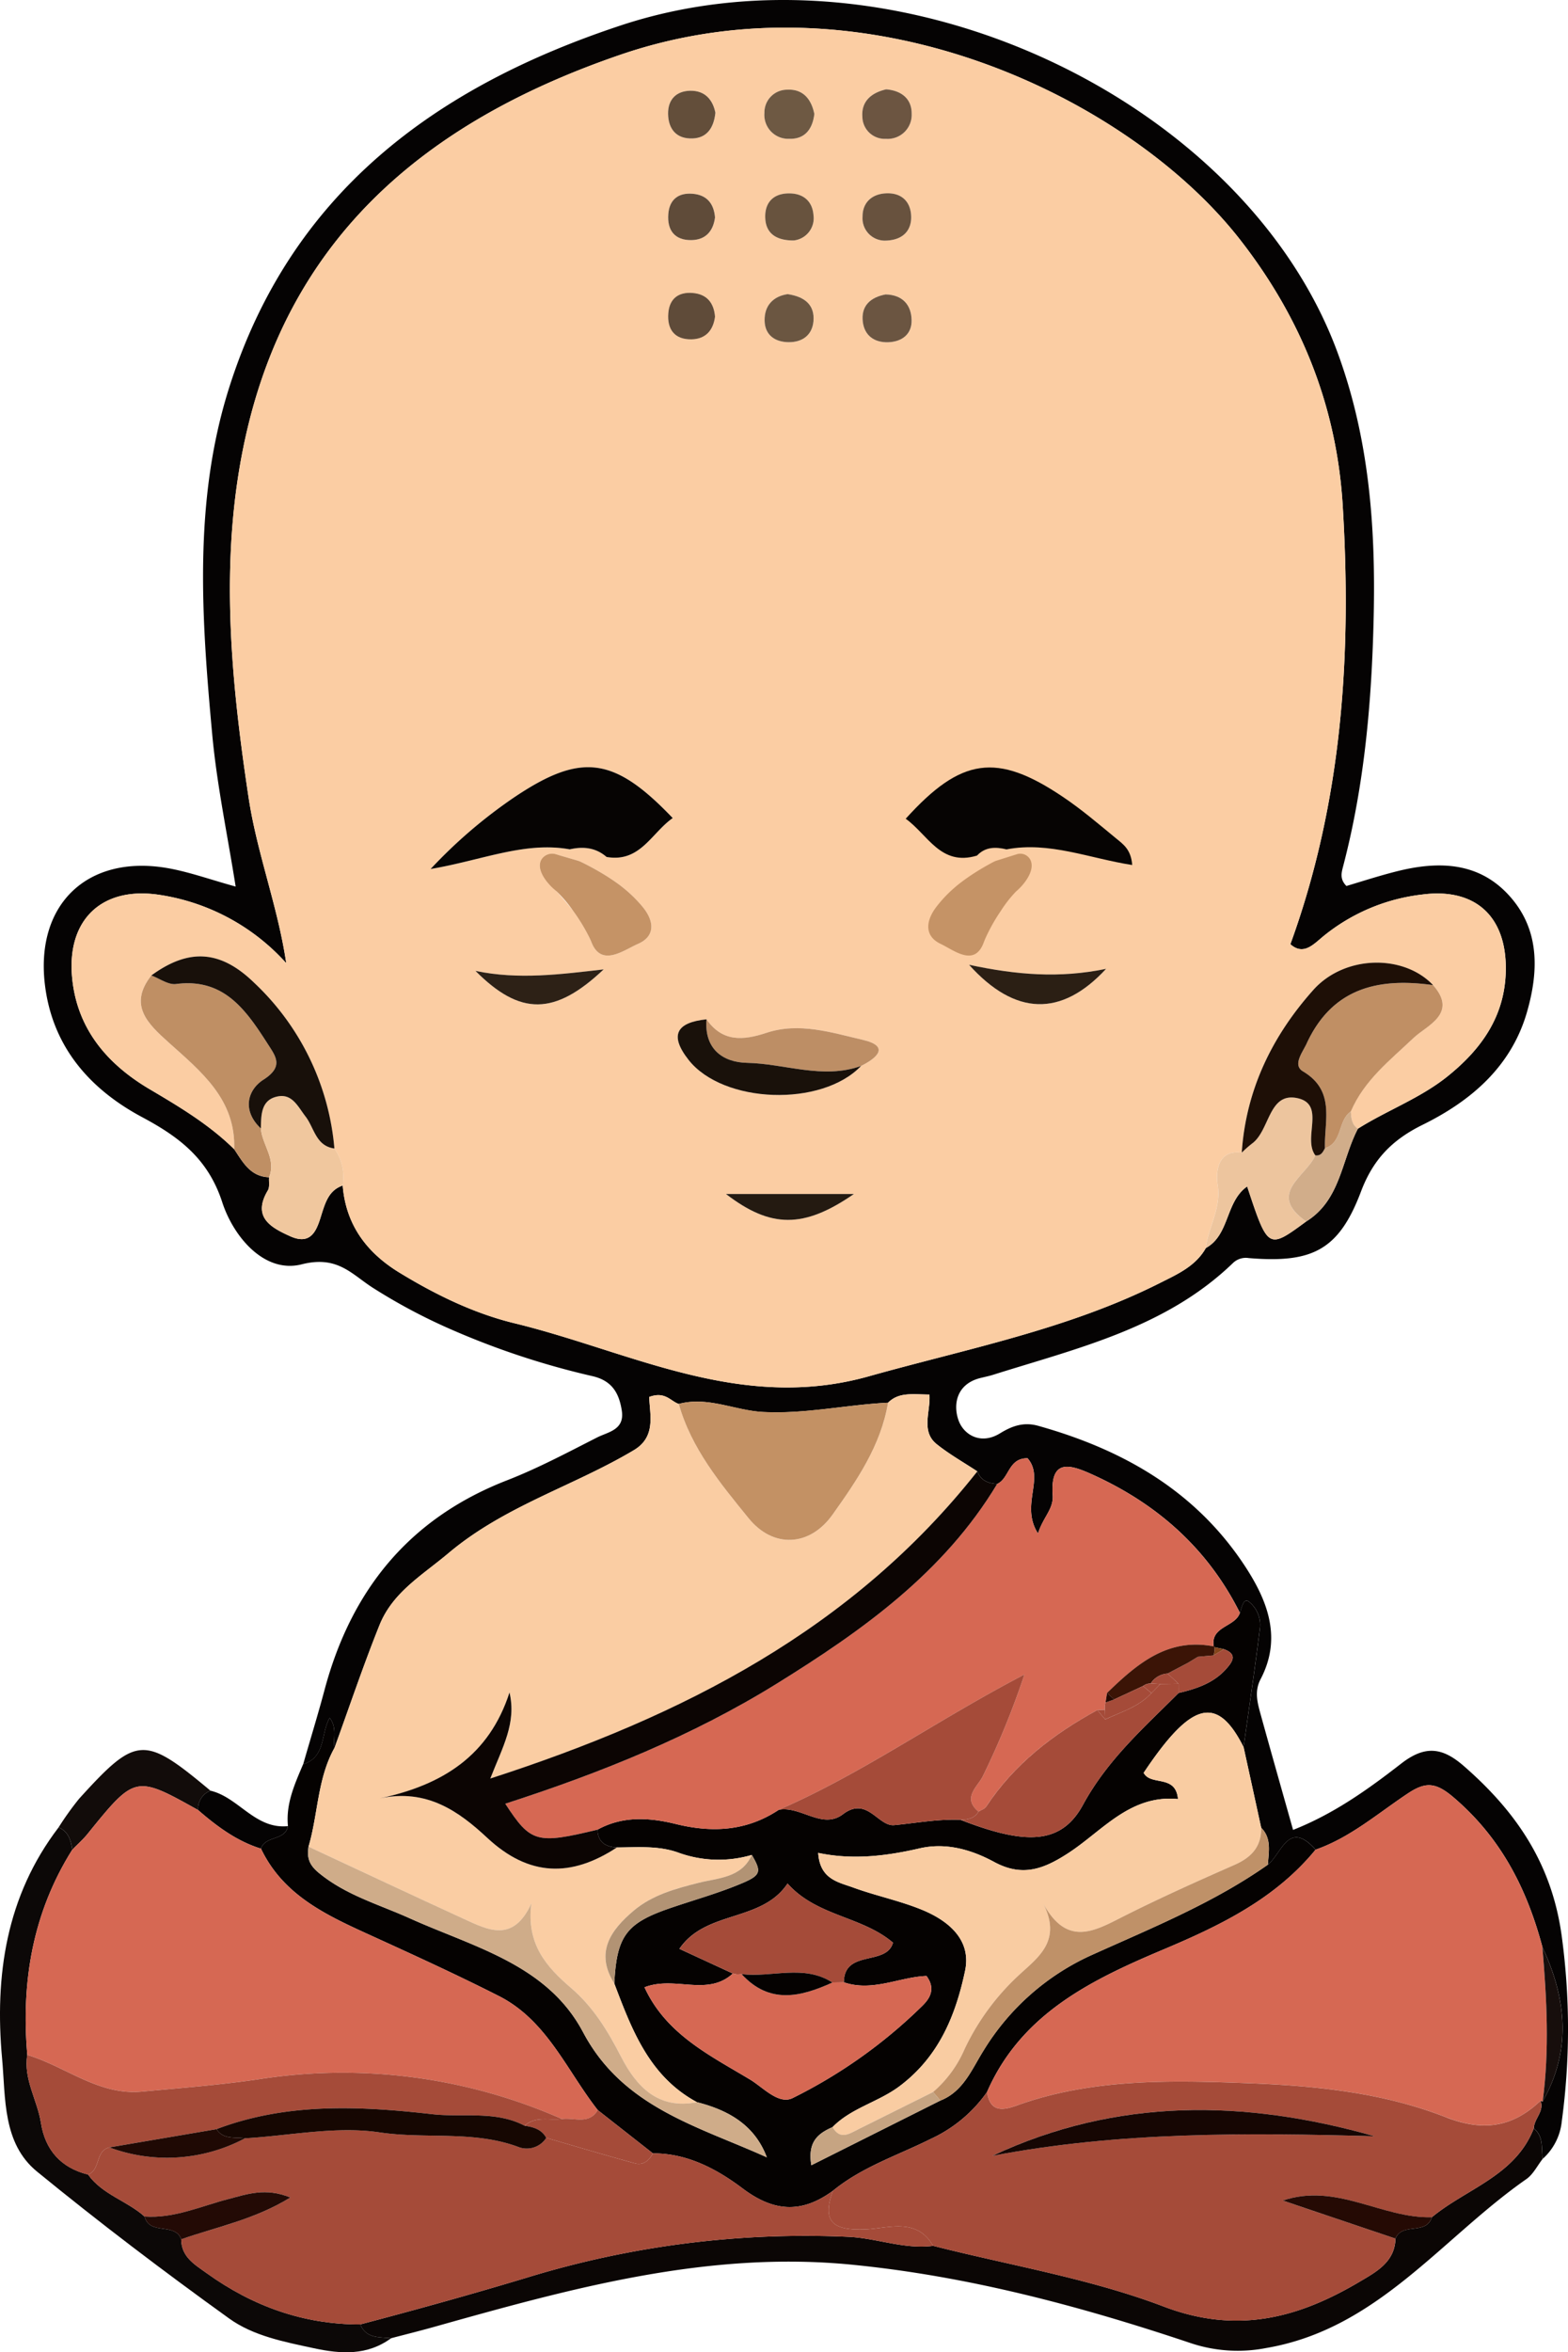 <svg xmlns="http://www.w3.org/2000/svg" width="336.427" height="504.568" viewBox="0 0 336.427 504.568"><defs><style>.a{fill:#050303;}.b{fill:#050201;}.c{fill:#0b0605;}.d{fill:#0c0807;}.e{fill:#120c0a;}.f{fill:#fbcda3;}.g{fill:#facda3;}.h{fill:#d66853;}.i{fill:#a54b39;}.j{fill:#f9cca2;}.k{fill:#0c0503;}.l{fill:#c39164;}.m{fill:#bf8f64;}.n{fill:#bf9168;}.o{fill:#edc59e;}.p{fill:#f0c79e;}.q{fill:#d1ad8a;}.r{fill:#170e0c;}.s{fill:#cfac89;}.t{fill:#b29374;}.u{fill:#c6a482;}.v{fill:#84451b;}.w{fill:#250a04;}.x{fill:#230a05;}.y{fill:#060403;}.z{fill:#c08f64;}.aa{fill:#18100a;}.ab{fill:#1e0f06;}.ac{fill:#c59366;}.ad{fill:#bd8e65;}.ae{fill:#19110a;}.af{fill:#2d2116;}.ag{fill:#2b1f14;}.ah{fill:#241a11;}.ai{fill:#6c5541;}.aj{fill:#6e5943;}.ak{fill:#6b5641;}.al{fill:#6b5541;}.am{fill:#68523e;}.an{fill:#68533e;}.ao{fill:#634e3a;}.ap{fill:#5f4b39;}.aq{fill:#3b1406;}.ar{fill:#240800;}.as{fill:#160603;}.at{fill:#160702;}.au{fill:#1f0904;}.av{fill:#391b0c;}</style></defs><g transform="translate(-725.273 -293.524)"><path class="a" d="M1058.062,709.108c-2.062-15.71-9.751-26.924-21.058-36.781-4.563-3.964-8.261-4.523-13.448-.492-7.024,5.454-14.366,10.735-23.172,14.207-2.448-8.686-4.736-16.734-6.97-24.809-.678-2.488-1.37-4.909,0-7.529,4.5-8.58,1.7-16.388-3.046-23.771-10.589-16.428-26.3-25.421-44.669-30.569-3.193-.891-5.707.08-8.234,1.636-4.031,2.461-7.675.372-8.833-2.74-1.264-3.445-.452-7.835,4.563-9.125.944-.239,1.9-.426,2.833-.718,18.171-5.733,37.007-10.057,51.4-23.917a3.984,3.984,0,0,1,3.445-1.117c13.688,1.144,19.341-1.743,24.077-14.26,2.607-6.93,6.718-11.121,13.222-14.327,10.416-5.135,19.076-12.517,22.428-24.29,2.488-8.726,2.714-17.586-3.791-24.809-6.624-7.369-15.351-7.516-24.3-5.241-3.671.931-7.276,2.1-10.682,3.113-1.41-1.423-1.078-2.754-.772-3.964,4.669-17.679,6.225-35.756,6.625-53.927.426-19.2-.984-38.111-7.729-56.468-19.94-54.287-94.539-89.817-153.761-70.249-40.027,13.236-70.968,36.116-84.137,77.9-7.662,24.317-5.853,49.418-3.565,74.32,1,10.762,3.259,21.39,5.015,32.511-5.627-1.543-10.216-3.232-14.965-4.017-16.841-2.753-27.895,7.782-25.993,24.769,1.516,13.422,9.524,22.627,20.885,28.706,7.995,4.27,14.18,8.952,17.2,18.264,2.434,7.463,9.072,15.324,17.027,13.315,7.9-2.009,10.828,2.288,15.644,5.254a122.217,122.217,0,0,0,15.391,8.247,170.684,170.684,0,0,0,31.274,10.456c4.23.944,5.786,3.578,6.385,7.383.665,4.2-2.94,4.589-5.308,5.8-6.359,3.232-12.677,6.6-19.3,9.179-21.031,8.168-33.482,23.6-39.188,45.042-1.423,5.321-3.046,10.575-4.563,15.87,4.882-1.516,3.765-6.571,5.68-9.95,1.623,2.075.7,4.363,1.038,6.452,3.193-8.793,6.172-17.665,9.657-26.338,2.847-7.077,9.1-10.642,14.792-15.431,12.078-10.176,26.791-14.353,39.787-22.108,4.882-2.913,3.365-7.755,3.3-11.413,3.419-1.277,4.576.931,6.332,1.5,6.239-1.676,12.025,1.41,18.091,1.729,9.072.466,17.865-1.556,26.817-2,2.315-2.315,5.214-1.783,8.873-1.743.293,3.538-1.889,7.835,1.517,10.6,2.727,2.195,5.826,3.937,8.766,5.88.745,1.969,2.341,2.581,4.257,2.687,2.621-1.171,2.355-5.547,6.518-5.507,3.765,4.35-1.636,10.07,2.235,16.136,1.144-3.578,3.365-5.228,3.153-8.207-.545-7.942,3.751-6.6,8.5-4.443,13.927,6.292,24.769,15.883,31.673,29.677.386-1.064.758-3.206,1.849-2.461a6.336,6.336,0,0,1,2.421,5.933c-1.038,8.447-2.3,16.881-3.485,25.327q1.9,8.64,3.778,17.293c2.288,2.315,1.6,5.175,1.437,7.928,2.993-2.394,4.43-9.764,10.243-3.219,7.463-2.607,13.382-7.808,19.82-12.078,3.844-2.554,6.013-2.368,9.857.931,10.123,8.66,15.67,19.568,18.982,32.032,5.161,11.041,6.318,22.082.053,33.136l-.452-.16c.838,2.3-1.41,3.844-1.45,5.933,2.168,1.716,1.583,4.257,1.916,6.518a12.43,12.43,0,0,0,4.084-8.021A147.4,147.4,0,0,0,1058.062,709.108ZM909.383,588.736c-27.642,7.768-51.094-5.294-76.009-11.36-8.766-2.128-16.987-6.146-24.742-10.881-7.01-4.283-11.48-10.243-12.158-18.676-2.7.931-3.552,3.126-4.363,5.64-1.024,3.206-1.942,7.489-6.931,5.228-4.044-1.822-8.221-4.057-4.762-9.83.426-.718.186-1.862.253-2.807-4-.133-5.614-3.219-7.476-6.013-5.308-5.241-11.626-9.032-18.025-12.81-9.019-5.308-15.577-12.77-16.721-23.7-1.33-12.624,6.279-19.993,18.8-18.038a45.775,45.775,0,0,1,27.11,14.633c-1.809-12.225-6.292-23.6-8.088-35.6-3.991-26.445-6.438-53.116-.173-79.295,10.19-42.594,40.106-66.312,80-79.973,53.169-18.2,109.371,9.6,132.8,39.534,13.182,16.841,20.831,35.8,22.135,57.12,1.942,31.952-.067,63.465-11.227,94.153,2.78,2.461,4.882.106,7.05-1.689a40.967,40.967,0,0,1,21.217-8.966c11.4-1.5,18.064,4.669,17.958,16.069-.093,9.924-5.188,17.08-12.611,23.013-5.84,4.656-12.89,7.21-19.129,11.147-3.525,6.731-3.711,15.324-11.094,19.9-8.181,6.013-8.181,6.013-12.664-7.516-4.7,3.3-3.711,10.362-8.859,13.209-2.195,3.911-6.159,5.64-9.83,7.489C952.07,578.679,930.507,582.8,909.383,588.736Z" transform="translate(2.33 0)"/><path class="b" d="M983.4,608.266c3-2.4,4.431-9.765,10.237-3.216-8.625,10.541-20.4,16.249-32.588,21.385-15.553,6.554-30.583,13.82-37.907,30.6A30.117,30.117,0,0,1,911.048,667.1c-7.068,3.529-14.731,6-20.966,11.114-6.6,4.815-12.523,4.657-19.387-.508-5.434-4.09-11.83-7.564-19.228-7.509L839.624,660.9c-6.678-8.506-10.9-19.232-21.222-24.463-8.875-4.5-17.933-8.648-26.989-12.778-9.551-4.355-19.146-8.568-24.044-18.827.886-2.861,5.2-1.627,5.786-4.842-.484-4.81,1.459-9.026,3.256-13.277,4.887-1.511,3.763-6.573,5.691-9.946,1.622,2.075.7,4.357,1.034,6.449-3.674,6.581-3.5,14.174-5.564,21.177-.339,2.312.025,3.834,2.229,5.646,5.833,4.793,12.846,6.73,19.478,9.723,13.668,6.167,29.5,9.876,37.2,24.436,8.547,16.158,24.688,20.172,39.423,26.836-2.6-6.91-8.2-10.1-14.988-11.827-10.2-5.493-13.957-15.478-17.735-25.449.5-10.176,2.542-12.943,11.953-16.17,5.206-1.785,10.545-3.255,15.593-5.406,4-1.7,3.987-2.53,1.954-6.007a25.237,25.237,0,0,1-15.871-.535c-4.253-1.5-8.694-1.086-13.089-1.071-2.418-.146-4.072-1.124-4.144-3.819,5.418-2.981,11.143-2.6,16.814-1.209,7.823,1.927,15.211,1.519,22.083-3.05,4.71-.881,9.333,4.309,13.753.958,5.226-3.963,7.518,2.671,11.016,2.333,4.73-.455,9.419-1.337,14.215-1.137,13.829,5.357,21.568,5.443,26.273-3.21,5.294-9.733,13.072-16.544,20.521-24,3.792-.893,7.461-2.1,10.152-5.1,1.286-1.435,2.677-3.178-.439-4.3l-2.158-.458c-.847-4.511,4.592-4.225,5.592-7.326.392-1.07.757-3.2,1.857-2.46a6.33,6.33,0,0,1,2.416,5.926c-1.042,8.458-2.3,16.886-3.481,25.326-5.669-11.252-11.191-9.829-21.439,5.522,1.531,2.885,6.889.246,7.367,5.628-10.268-.992-16.172,6.794-23.509,11.574-5.281,3.44-9.86,5.207-15.945,1.91-4.819-2.61-10.3-4.216-15.944-2.917-7.155,1.645-14.334,2.546-21.8.976.362,5.685,4.341,6.272,7.513,7.432,4.855,1.774,9.991,2.817,14.76,4.777,5.689,2.336,10.651,6.445,9.242,13.095-2.009,9.477-5.554,18.332-14,24.7-4.6,3.467-10.386,4.681-14.437,8.819-3.028,1.334-5.4,3.066-4.547,8.178l27.678-13.873c4.976-1.951,6.8-6.825,9.3-10.776a52.422,52.422,0,0,1,23.436-20.56C958.67,621.755,971.794,616.434,983.4,608.266Zm-90.971,25.225c.043-7.125,9.125-3.417,10.538-8.494-6.7-5.719-16.307-5.606-22.622-12.688-5.566,8.362-17.519,5.651-23.2,14.009l11.463,5.294c-5.5,5.032-12.419.419-18.954,2.953,4.637,10.1,14.1,14.64,22.692,19.818,2.744,1.652,6.1,5.443,9.108,3.935a108.141,108.141,0,0,0,27.812-19.775c1.358-1.345,3.063-3.481.888-6.406C904.422,632.337,898.55,635.606,892.429,633.491Z" transform="translate(13.901 85.235)"/><path class="c" d="M1035.159,636.739c2.167,1.723,1.591,4.255,1.922,6.521-1.155,1.468-2.039,3.326-3.505,4.347-18.21,12.69-31.939,32.2-55.883,36.243a31.813,31.813,0,0,1-16.108-1.054c-23.693-7.949-47.787-14.377-72.741-16.833-30.95-3.046-60.3,5.108-89.608,13.339-3.066.861-6.158,1.627-9.237,2.436-2.524-.281-5.345.106-6.617-2.966,12.042-3.173,24.118-6.517,35.955-10.1a203.743,203.743,0,0,1,68.7-8.69c6.155.27,12.035,2.738,18.272,1.937,16.539,4.208,33.617,7,49.464,13.023,15.792,6.006,28.918,2.453,42.1-5.371,3.458-2.053,7.486-4.161,7.62-9.205,1.413-3.553,6.607-.664,7.8-4.581C1020.737,649.618,1031.2,646.906,1035.159,636.739Z" transform="translate(19.189 113.338)"/><path class="d" d="M802.572,694.806c1.272,3.073,4.093,2.686,6.617,2.966-5.139,3.743-10.7,3.409-16.577,2.146-6.359-1.367-12.963-2.634-18.15-6.364-14.047-10.1-27.855-20.579-41.248-31.53-7.424-6.07-6.72-15.788-7.49-24.214-1.622-17.768.843-34.857,12.129-49.623,2.1.921,2.655,2.776,2.917,4.81-8.489,13.511-10.986,28.336-9.641,44-.853,5.228,2.162,9.685,2.936,14.6.911,5.787,4.275,9.625,10.106,11.066,3.073,4.3,8.352,5.631,12.12,9,1.072,4.126,6.531,1.185,7.867,4.885.005,3.811,2.972,5.473,5.512,7.3C779.488,690.9,790.381,694.83,802.572,694.806Z" transform="translate(0 97.305)"/><path class="e" d="M737.647,597.114c-.262-2.034-.818-3.89-2.917-4.81a63.136,63.136,0,0,1,4.4-6.146c12.331-13.58,13.9-13.648,28.174-1.72a4.174,4.174,0,0,0-2.647,4.16c-13.442-7.517-13.522-7.489-23.717,5.112C739.95,594.932,738.75,595.983,737.647,597.114Z" transform="translate(3.123 93.189)"/><path class="a" d="M757.227,586.434a4.174,4.174,0,0,1,2.647-4.16c6.051,1.421,9.595,8.331,16.63,7.6-.589,3.215-4.9,1.981-5.786,4.842C765.518,593.1,761.271,589.933,757.227,586.434Z" transform="translate(10.552 95.353)"/><path class="f" d="M845.155,340.777c-3.086-.266-5,1.237-5.241,4.337-.279,3.445,1.33,5.667,4.975,5.6,2.993-.053,4.656-1.876,5.042-4.855C849.691,342.893,848.188,341.03,845.155,340.777Zm-22.068,138.5a28.614,28.614,0,0,0-3.445-5.747A37.986,37.986,0,0,1,823.086,479.281Zm-6.718-17.945-.545-.16a2.719,2.719,0,0,0-3.126,1.1c-1.277,2.155,1.184,5.241,3.259,6.864C812.631,465.42,813.575,463.105,816.369,461.336Z" transform="translate(28.754 15.594)"/><path class="f" d="M1026.584,483.932a40.967,40.967,0,0,0-21.217,8.966c-2.168,1.8-4.27,4.15-7.05,1.689,11.161-30.688,13.169-62.2,11.227-94.153-1.3-21.323-8.953-40.279-22.135-57.12-23.425-29.93-79.627-57.732-132.8-39.534-39.893,13.661-69.81,37.379-80,79.973-6.265,26.179-3.818,52.85.173,79.295,1.8,12,6.279,23.372,8.088,35.6a45.775,45.775,0,0,0-27.11-14.633c-12.517-1.955-20.126,5.414-18.8,18.038,1.144,10.934,7.7,18.4,16.721,23.7,6.4,3.778,12.717,7.569,18.025,12.81.359-10.748-7.143-16.681-14.1-22.933-4.43-3.977-8.673-7.968-3.685-14.34,7.835-5.72,14.646-5.64,22.042,1.543a55.278,55.278,0,0,1,17.24,35.57,10.8,10.8,0,0,1,1.782,7.941c.678,8.434,5.148,14.393,12.158,18.676,7.755,4.736,15.976,8.753,24.742,10.881,24.915,6.066,48.367,19.129,76.009,11.36,21.124-5.933,42.687-10.057,62.454-20.02,3.671-1.849,7.635-3.578,9.83-7.489.532-4.549,3.365-8.513,2.527-13.608-.306-1.929-.452-7.569,5.175-6.851.9-13.475,6.531-25.008,15.338-34.879,6.744-7.569,19.434-7.715,25.713-1.051,5.427,6.119-1.437,8.713-4.11,11.254-5.121,4.855-10.668,9.139-13.542,15.856.093,1.4.186,2.793,1.516,3.685,6.239-3.937,13.289-6.491,19.129-11.147,7.423-5.933,12.517-13.089,12.61-23.013C1044.648,488.6,1037.984,482.429,1026.584,483.932Zm-115-172.716c3.219.253,5.52,1.982,5.48,5.268a5.154,5.154,0,0,1-5.507,5.348,4.8,4.8,0,0,1-5.068-4.682C906.225,313.849,908.34,311.96,911.586,311.215Zm5.374,27.443c.013,2.7-1.609,4.855-5.361,5a4.793,4.793,0,0,1-5.068-5.161c-.013-2.833,1.823-4.749,4.842-4.962C914.991,333.284,916.947,335.426,916.96,338.658ZM890.329,311.3c3.339-.186,5.188,1.916,5.853,5.2-.372,3.193-1.982,5.441-5.414,5.334a5.132,5.132,0,0,1-5.294-5.56A4.874,4.874,0,0,1,890.329,311.3Zm1.41,32.338c-4.15.013-5.92-1.862-6.079-4.669-.2-3.3,1.583-5.467,5.2-5.427,3.033.027,4.909,1.743,5.135,4.629A4.8,4.8,0,0,1,891.739,343.633ZM896,360.953c-.266,2.953-2.341,4.523-5.321,4.5s-5.095-1.57-5.161-4.589c-.08-3.339,1.929-5.281,4.948-5.72C894.173,355.7,896.288,357.494,896,360.953Zm-26.538-49.431c3.405-.106,4.988,2.128,5.494,4.722-.372,3.525-2.035,5.4-4.882,5.507-3.405.133-5.228-1.929-5.268-5.321C864.775,313.37,866.571,311.615,869.458,311.521Zm5.414,27.176c-.386,2.98-2.049,4.8-5.042,4.855-3.645.067-5.254-2.155-4.975-5.6.239-3.1,2.155-4.6,5.241-4.337C873.129,333.869,874.632,335.731,874.872,338.7Zm-51.4,161.609c9.272,1.955,18.41.718,27.509-.319C840.485,509.9,833.089,509.978,823.472,500.307Zm34.865-5.786c-3.086,1.357-7.808,5.028-9.95-.279-.106-.279-.24-.559-.359-.838a37.987,37.987,0,0,0-3.445-5.747c-.053-.067-.093-.133-.146-.2-1.1-1.437-2.3-2.807-3.538-4.19-2.075-1.623-4.536-4.709-3.259-6.864a2.719,2.719,0,0,1,3.126-1.1l.545.16,4.057,1.184a4.671,4.671,0,0,1,.812.319,60.6,60.6,0,0,1,5.64,3.139c.306.186.6.386.891.585s.572.386.851.585c.559.386,1.091.785,1.609,1.211a28.617,28.617,0,0,1,4.15,4.07C861.862,489.625,862.115,492.871,858.337,494.521Zm-6.731-18.65c-2.328-2.022-5.015-2.288-7.9-1.636-9.724-1.729-18.823,2.354-29.85,4.217a105.949,105.949,0,0,1,18.158-15.524c14.207-9.471,21.244-8.54,33.788,4.6C861.25,470.7,858.816,477.134,851.606,475.871Zm13.249-116.634c.239-3.1,2.155-4.6,5.241-4.337,3.033.253,4.536,2.115,4.776,5.082-.386,2.98-2.049,4.8-5.042,4.855C866.185,364.9,864.576,362.682,864.855,359.237Zm12.371,188.932h27.443C893.907,555.6,886.817,555.538,877.226,548.169ZM906.212,520.7c-8.46,8.873-29.571,8.114-36.994-1.277-4.244-5.387-2.554-8.061,3.831-8.726,3.405,4.9,7.848,4.563,12.863,2.9,7.01-2.328,13.967-.053,20.658,1.5C912.477,516.469,909.644,519,906.212,520.7Zm5.84-155.237c-2.993.106-5.095-1.423-5.467-4.35-.439-3.5,1.689-5.308,4.9-5.906,3.671.093,5.507,2.288,5.574,5.494C917.133,363.68,915.045,365.356,912.052,365.462ZM929.384,499c10.216,2.168,19.368,2.94,29.4.865C949.218,510.217,939.281,510,929.384,499Z" transform="translate(3.812 1.472)"/><path class="g" d="M841.185,615.568c4.4-.015,8.837-.424,13.089,1.071a25.237,25.237,0,0,0,15.871.535c-2.219,4.943-7.2,4.914-11.364,5.966-5.028,1.269-9.983,2.61-13.981,5.985-4.922,4.154-8.367,8.941-4.156,15.633,3.778,9.97,7.532,19.956,17.735,25.448-8.342,1.635-13-3.357-16.283-9.75-2.84-5.536-5.982-10.688-10.723-14.746-5.262-4.5-9.667-9.4-8.523-18.148-3.923,8.569-9.341,5.685-14.535,3.307-11.121-5.095-22.187-10.311-33.276-15.476,2.066-7,1.89-14.6,5.564-21.177,3.2-8.79,6.17-17.671,9.66-26.343,2.845-7.069,9.1-10.639,14.781-15.424,12.088-10.177,26.8-14.354,39.8-22.108,4.879-2.911,3.367-7.758,3.292-11.413,3.42-1.273,4.58.923,6.341,1.5,2.694,9.58,8.942,17.089,14.994,24.537,5.261,6.472,13.1,6.114,18.013-.8,5.184-7.3,10.36-14.8,11.892-24,2.321-2.312,5.222-1.776,8.874-1.745.3,3.545-1.893,7.846,1.518,10.606,2.724,2.2,5.829,3.937,8.766,5.881-26.731,33.828-62.946,52.43-104.5,65.882,2.687-6.853,5.637-11.9,4.125-18.458-4.367,13.507-14.291,19.827-27.8,22.706,10.081-2.134,16.94,2.8,23.044,8.49C822.345,621.853,831.4,622,841.185,615.568Z" transform="translate(16.434 74.24)"/><path class="h" d="M884.472,647.2c7.324-16.777,22.354-24.043,37.907-30.6,12.188-5.136,23.963-10.844,32.588-21.385,7.468-2.607,13.381-7.806,19.823-12.084,3.846-2.554,6.009-2.36,9.857.935,10.118,8.661,15.665,19.574,18.984,32.029.946,11.048,1.542,22.094.06,33.145l-.464-.168c-5.979,5.7-12.309,6.658-20.287,3.533-13.555-5.309-28.036-6.759-42.5-7.307-16.732-.633-33.508-1.01-49.625,4.8C887.529,651.3,885.128,651.367,884.472,647.2Z" transform="translate(52.571 95.062)"/><path class="h" d="M865.46,604.077c-6.872,4.569-14.26,4.978-22.083,3.05-5.671-1.4-11.4-1.772-16.814,1.209-13.065,3.163-14.319,2.82-19.8-5.567,20.355-6.561,40.092-14.5,58.27-25.765,18.336-11.363,35.823-23.8,47.271-42.827,2.623-1.167,2.36-5.543,6.519-5.5,3.759,4.339-1.635,10.068,2.24,16.128,1.139-3.572,3.358-5.221,3.154-8.2-.547-7.945,3.743-6.6,8.491-4.448,13.93,6.3,24.767,15.891,31.673,29.683-1,3.1-6.44,2.815-5.592,7.326l.164-.1c-10-2.033-16.64,3.717-23.071,9.954q-.158,1.016-.318,2.034a3.917,3.917,0,0,0-.134,1.575q-.82.016-1.643.06c-9.471,5.169-17.841,11.6-23.864,20.747-.319.486-1.067.689-1.615,1.024-3.6-2.941-.164-5.358.906-7.552a173.887,173.887,0,0,0,8.944-21.85C899.353,584.846,883.39,596.3,865.46,604.077Z" transform="translate(26.912 77.653)"/><path class="i" d="M892.906,631.423c.656,4.162,3.057,4.09,6.341,2.905,16.117-5.812,32.894-5.435,49.625-4.8,14.465.548,28.946,2,42.5,7.307,7.979,3.125,14.308,2.163,20.287-3.533.839,2.3-1.4,3.85-1.45,5.934-3.963,10.167-14.422,12.879-21.868,19.05-10.8.285-20.414-7.475-31.987-3.585q12.092,4.082,24.182,8.166c-.133,5.044-4.161,7.153-7.62,9.205-13.178,7.824-26.3,11.377-42.1,5.371-15.847-6.027-32.926-8.815-49.464-13.023-3.586-6.186-9.641-3.733-14.557-3.54-6.731.263-9.453-1.442-6.956-8.275,6.235-5.111,13.9-7.585,20.966-11.114A30.117,30.117,0,0,0,892.906,631.423Zm1.149,13.683c27.2-5.195,54.575-4.958,81.991-4.2C948.246,633.007,920.789,632.584,894.055,645.105Z" transform="translate(44.138 110.844)"/><path class="j" d="M860.322,658.593c4.05-4.138,9.837-5.353,14.437-8.819,8.444-6.365,11.989-15.22,14-24.7,1.409-6.65-3.553-10.759-9.242-13.095-4.769-1.959-9.9-3-14.76-4.777-3.173-1.16-7.151-1.747-7.513-7.432,7.464,1.57,14.643.669,21.8-.976,5.644-1.3,11.125.307,15.944,2.917,6.086,3.3,10.664,1.53,15.945-1.91,7.337-4.781,13.241-12.567,23.509-11.574-.478-5.382-5.836-2.743-7.367-5.628,10.248-15.351,15.77-16.774,21.439-5.522q1.889,8.648,3.776,17.294c.049,4.069-2.09,6.369-5.732,7.969-8.275,3.64-16.541,7.339-24.592,11.443-5.962,3.038-11.456,5.8-16.4-3.07,4.073,8.148-1.391,11.62-5.531,15.521A51.666,51.666,0,0,0,888.678,641.8a25.414,25.414,0,0,1-6.787,9.265q-7.993,3.979-15.987,7.959C863.952,660,861.973,661.457,860.322,658.593Z" transform="translate(43.579 91.198)"/><path class="k" d="M918.985,533.479c-11.448,19.028-28.935,31.464-47.271,42.827-18.179,11.267-37.915,19.2-58.271,25.765,5.477,8.387,6.73,8.73,19.8,5.567.072,2.7,1.725,3.673,4.144,3.819-9.785,6.434-18.84,6.285-27.786-2.049-6.1-5.685-12.963-10.623-23.044-8.49,13.507-2.879,23.431-9.2,27.8-22.706,1.512,6.555-1.438,11.6-4.125,18.458,41.557-13.453,77.773-32.054,104.5-65.882C915.469,532.76,917.069,533.37,918.985,533.479Z" transform="translate(20.236 78.351)"/><path class="l" d="M879.654,519.764c-1.532,9.2-6.708,16.705-11.892,24-4.914,6.919-12.751,7.276-18.013.8-6.053-7.448-12.3-14.957-14.994-24.537,6.225-1.681,12.012,1.41,18.089,1.723C861.917,522.224,870.707,520.2,879.654,519.764Z" transform="translate(36.154 74.635)"/><path class="m" d="M773.743,483.637c.266,3.538,3.379,6.611,1.756,10.469-4-.133-5.614-3.219-7.476-6.013.359-10.748-7.143-16.681-14.1-22.933-4.43-3.977-8.673-7.968-3.685-14.34,1.769.652,3.645,2.049,5.294,1.836,10.336-1.344,15.045,5.64,19.661,12.81,1.7,2.674,3.538,4.855-.865,7.689C770.751,475.442,769.74,479.9,773.743,483.637Z" transform="translate(7.501 51.943)"/><path class="n" d="M875.772,644.94a25.414,25.414,0,0,0,6.787-9.265,51.665,51.665,0,0,1,11.359-15.565c4.14-3.9,9.6-7.374,5.531-15.521,4.939,8.869,10.433,6.108,16.4,3.07,8.051-4.1,16.317-7.8,24.592-11.443,3.642-1.6,5.781-3.9,5.732-7.969,2.284,2.316,1.587,5.172,1.435,7.929-11.606,8.168-24.73,13.489-37.528,19.259A52.421,52.421,0,0,0,886.639,636c-2.509,3.951-4.329,8.825-9.3,10.776Z" transform="translate(49.698 97.325)"/><path class="o" d="M941.293,497.094c-8.181,6.013-8.181,6.013-12.664-7.516-4.7,3.3-3.711,10.362-8.859,13.209.532-4.549,3.365-8.513,2.527-13.608-.306-1.929-.452-7.569,5.175-6.851a24.055,24.055,0,0,1,2.142-1.9c3.9-2.754,3.538-11.014,9.671-9.817,6.359,1.264,1.184,8.567,3.977,12.3C941.293,487.463,932.753,491.095,941.293,497.094Z" transform="translate(64.228 58.439)"/><path class="p" d="M784.909,489.456c-2.7.931-3.552,3.126-4.363,5.64-1.024,3.206-1.942,7.489-6.93,5.228-4.044-1.822-8.221-4.057-4.762-9.83.426-.718.186-1.862.253-2.807,1.623-3.858-1.49-6.93-1.756-10.469.053-2.953.027-6.225,3.725-6.891,3.06-.545,4.283,2.3,5.866,4.337,1.876,2.434,2.195,6.319,6.186,6.851A10.8,10.8,0,0,1,784.909,489.456Z" transform="translate(13.895 58.362)"/><path class="q" d="M947.969,476.445c-3.525,6.731-3.711,15.324-11.094,19.9-8.54-6,0-9.631,1.969-14.18,1.2.16,1.623-.692,2.062-1.543,3.844-1.211,2.7-5.946,5.547-7.862C946.546,474.157,946.639,475.553,947.969,476.445Z" transform="translate(68.646 59.188)"/><path class="r" d="M974.11,640.632c1.482-11.052.886-22.1-.06-33.145C979.209,618.527,980.369,629.573,974.11,640.632Z" transform="translate(82.152 103.679)"/><path class="h" d="M766.41,586.67c4.044,3.5,8.291,6.67,13.491,8.285,4.9,10.259,14.493,14.472,24.044,18.827,9.056,4.13,18.114,8.279,26.989,12.778,10.324,5.23,14.545,15.957,21.223,24.463-1.913,3.224-5.052,1.54-7.677,1.914a116.557,116.557,0,0,0-65.144-8.515c-8.273,1.219-16.636,1.857-24.968,2.635-9.292.87-16.358-5.386-24.608-7.868-1.345-15.666,1.152-30.491,9.641-44,1.1-1.131,2.3-2.182,3.292-3.4C752.889,579.181,752.969,579.153,766.41,586.67Z" transform="translate(1.369 95.116)"/><path class="i" d="M899.292,650.016c-2.5,6.833.225,8.539,6.956,8.275,4.915-.193,10.97-2.646,14.557,3.54-6.237.8-12.117-1.667-18.272-1.937a203.742,203.742,0,0,0-68.7,8.69c-11.836,3.578-23.912,6.922-35.955,10.1-12.191.024-23.085-3.911-32.9-10.96-2.541-1.824-5.507-3.485-5.512-7.3,7.617-2.658,15.693-4.215,23.413-8.962-5.329-2.187-9.282-.716-13.366.346-5.9,1.535-11.593,4.188-17.914,3.731-3.767-3.366-9.047-4.694-12.12-9,2.7-1.018,1.514-5.082,4.563-5.829a35.622,35.622,0,0,0,29.113-1.955c9.652-.563,19.533-2.66,28.894-1.266,9.878,1.471,20.055-.458,29.687,3.1a4.974,4.974,0,0,0,6.049-1.929c6.349,1.838,12.681,3.739,19.058,5.478,1.743.475,3.006-.617,3.835-2.143,7.4-.055,13.794,3.419,19.228,7.509C886.77,654.673,892.694,654.831,899.292,650.016Z" transform="translate(4.691 113.432)"/><path class="h" d="M872,613.637c6.122,2.115,11.993-1.155,17.729-1.354,2.175,2.925.47,5.061-.888,6.406a108.141,108.141,0,0,1-27.812,19.775c-3.009,1.508-6.364-2.283-9.108-3.935-8.595-5.177-18.055-9.721-22.692-19.818,6.535-2.534,13.459,2.079,18.954-2.953l.928.188.946-.068c5.947,6.523,12.646,4.93,19.488,1.806Z" transform="translate(34.329 105.089)"/><path class="i" d="M850.89,592.563c17.93-7.774,33.893-19.231,52.7-29.023a173.9,173.9,0,0,1-8.944,21.85c-1.069,2.193-4.505,4.611-.906,7.552-.873,1.5-2.335,1.717-3.868,1.775-4.8-.2-9.485.682-14.215,1.137-3.5.338-5.789-6.3-11.016-2.333C860.223,596.871,855.6,591.682,850.89,592.563Z" transform="translate(41.482 89.166)"/><path class="s" d="M775.066,591.3c11.089,5.165,22.155,10.381,33.276,15.476,5.194,2.378,10.612,5.262,14.535-3.307-1.144,8.745,3.26,13.646,8.523,18.148,4.741,4.057,7.883,9.209,10.723,14.746,3.28,6.393,7.941,11.385,16.283,9.75,6.788,1.728,12.384,4.917,14.988,11.827-14.735-6.664-30.876-10.678-39.423-26.836-7.7-14.561-23.529-18.269-37.2-24.436-6.632-2.993-13.645-4.93-19.478-9.723C775.092,595.133,774.727,593.611,775.066,591.3Z" transform="translate(16.407 98.333)"/><path class="i" d="M880.2,594.223c1.534-.057,3-.275,3.868-1.774.548-.335,1.3-.539,1.615-1.024,6.023-9.148,14.393-15.578,23.864-20.747l1.7,2.01c3.445-1.64,7.224-2.694,9.915-5.656q.958-.972,1.914-1.942l3.9-.056.013,1.978c-7.449,7.459-15.227,14.269-20.521,24C901.764,599.667,894.025,599.58,880.2,594.223Z" transform="translate(51.159 89.659)"/><path class="i" d="M848.2,616.671l-.946.068-.928-.188-11.463-5.294c5.677-8.358,17.631-5.647,23.2-14.009,6.315,7.082,15.92,6.969,22.622,12.688-1.413,5.076-10.5,1.369-10.538,8.493l-2.456.048C861.5,614.5,854.675,617.479,848.2,616.671Z" transform="translate(36.189 100.297)"/><path class="i" d="M837.423,643.07c-.829,1.526-2.093,2.618-3.835,2.143-6.377-1.739-12.709-3.639-19.058-5.478-1-1.846-2.764-2.312-4.633-2.6,2.365-2.167,5.32-1.064,8.007-1.445,2.625-.374,5.764,1.31,7.677-1.914Z" transform="translate(27.945 112.361)"/><path class="t" d="M824.828,620.222c-4.211-6.692-.766-11.479,4.156-15.633,4-3.375,8.952-4.716,13.981-5.985,4.168-1.052,9.145-1.023,11.364-5.966,2.033,3.477,2.045,4.3-1.954,6.007-5.048,2.151-10.386,3.621-15.593,5.406C827.37,607.279,825.332,610.045,824.828,620.222Z" transform="translate(32.25 98.775)"/><path class="u" d="M882.3,630.866l1.562,1.832-27.678,13.873c-.85-5.112,1.519-6.844,4.547-8.178,1.651,2.864,3.63,1.406,5.583.432Q874.3,634.838,882.3,630.866Z" transform="translate(43.172 111.399)"/><path class="i" d="M915.962,568.854l-.013-1.978q-1.175-1.1-2.353-2.188l4.391-2.308,2.127-1.294,3.35-.3q1.105-.669,2.212-1.334c3.115,1.121,1.725,2.864.439,4.3C923.423,566.751,919.754,567.961,915.962,568.854Z" transform="translate(62.189 87.816)"/><path class="v" d="M923.225,559.59q-1.105.666-2.212,1.334a5.373,5.373,0,0,0,.218-1.889l-.164.1Z" transform="translate(64.638 87.679)"/><path class="w" d="M956.353,656.8q-12.09-4.085-24.182-8.166c11.573-3.89,21.188,3.87,31.987,3.585C962.961,656.139,957.766,653.25,956.353,656.8Z" transform="translate(68.323 116.906)"/><path class="i" d="M844.432,638.63c-2.687.38-5.642-.722-8.007,1.445-6.259-3.3-13.261-1.733-19.822-2.477-15.465-1.753-31.2-2.527-46.3,3.211l-22.989,3.914c-3.049.748-1.861,4.811-4.563,5.829-5.83-1.441-9.195-5.28-10.106-11.066-.774-4.918-3.789-9.375-2.936-14.6,8.25,2.482,15.316,8.738,24.608,7.868,8.332-.778,16.7-1.417,24.968-2.635A116.557,116.557,0,0,1,844.432,638.63Z" transform="translate(1.416 109.423)"/><path class="x" d="M748.59,652.235c6.321.456,12.013-2.2,17.914-3.731,4.084-1.062,8.037-2.533,13.366-.346-7.721,4.746-15.8,6.3-23.413,8.962C755.121,653.42,749.662,656.361,748.59,652.235Z" transform="translate(7.7 116.735)"/><path class="y" d="M846.675,428.148c-4.549,3.166-6.984,9.6-14.194,8.341-2.328-2.022-5.015-2.288-7.9-1.636-9.724-1.729-18.823,2.354-29.85,4.217a105.948,105.948,0,0,1,18.158-15.524C827.094,414.074,834.131,415.005,846.675,428.148Z" transform="translate(22.936 40.854)"/><path class="y" d="M919.953,438.2c-9.1-1.4-17.812-5.108-26.964-3.352-2.328-.559-4.536-.572-6.332,1.33-7.8,2.368-10.549-4.509-15.3-7.9,11.879-13.143,19.541-14.233,33.681-4.722,4.031,2.7,7.742,5.88,11.493,8.966C917.984,433.721,919.714,434.851,919.953,438.2Z" transform="translate(48.242 40.869)"/><path class="z" d="M959.49,463.754c-5.121,4.855-10.668,9.139-13.542,15.856-2.847,1.915-1.7,6.651-5.547,7.862-.186-5.853,2.315-12.278-4.709-16.468-2.275-1.357-.16-3.964.785-5.986,5.507-11.919,15.391-14.18,27.123-12.517C969.028,458.619,962.164,461.213,959.49,463.754Z" transform="translate(69.15 52.338)"/><path class="aa" d="M788.962,488.948c-3.991-.532-4.31-4.416-6.186-6.851-1.583-2.035-2.807-4.882-5.866-4.337-3.7.665-3.671,3.937-3.725,6.891-4-3.738-2.993-8.194.585-10.482,4.4-2.833,2.567-5.015.865-7.689-4.616-7.17-9.325-14.154-19.661-12.81-1.65.213-3.525-1.184-5.294-1.836,7.835-5.72,14.646-5.64,22.042,1.543A55.279,55.279,0,0,1,788.962,488.948Z" transform="translate(8.06 50.929)"/><path class="ab" d="M966.611,453.577c-11.733-1.663-21.616.6-27.123,12.517-.944,2.022-3.06,4.629-.785,5.986,7.024,4.19,4.523,10.615,4.709,16.468-.439.851-.865,1.7-2.062,1.543-2.793-3.738,2.381-11.041-3.977-12.3-6.132-1.2-5.773,7.064-9.671,9.817a24.068,24.068,0,0,0-2.142,1.9c.9-13.475,6.531-25.008,15.338-34.879C947.642,447.059,960.332,446.913,966.611,453.577Z" transform="translate(66.14 51.261)"/><path class="ac" d="M833.4,450.532c-3.086,1.357-7.808,5.028-9.95-.279-.106-.279-.239-.559-.359-.838a37.987,37.987,0,0,0-3.445-5.747c-.053-.067-.093-.133-.146-.2a26.906,26.906,0,0,0-3.538-4.19c-2.075-1.623-4.536-4.709-3.259-6.864a2.719,2.719,0,0,1,3.126-1.1l.545.16,4.057,1.184a4.673,4.673,0,0,1,.812.319,60.608,60.608,0,0,1,5.64,3.139c.306.2.6.386.891.585s.572.386.851.585c.559.386,1.091.785,1.609,1.211a28.607,28.607,0,0,1,4.15,4.07C836.921,445.637,837.173,448.883,833.4,450.532Z" transform="translate(28.754 45.46)"/><path class="ac" d="M877.661,450.532c2.863,1.357,7.24,5.028,9.226-.279.1-.279.222-.559.332-.838a38.773,38.773,0,0,1,3.2-5.747c.049-.067.086-.133.136-.2a26.575,26.575,0,0,1,3.28-4.19c1.925-1.623,4.206-4.709,3.022-6.864a2.432,2.432,0,0,0-2.9-1.1l-.505.16-3.762,1.184a4.168,4.168,0,0,0-.753.319,55.169,55.169,0,0,0-5.229,3.139c-.283.2-.555.386-.826.585s-.531.386-.79.585c-.517.386-1.011.785-1.493,1.211a27.631,27.631,0,0,0-3.848,4.07C874.392,445.637,874.158,448.883,877.661,450.532Z" transform="translate(49.443 45.46)"/><path class="ad" d="M872.4,467.893c-8.221,2.94-16.309-.492-24.463-.665-5.268-.106-9.219-3.046-8.7-9.338,3.405,4.9,7.848,4.563,12.863,2.9,7.01-2.328,13.967-.053,20.658,1.5C878.669,463.663,875.836,466.191,872.4,467.893Z" transform="translate(37.62 54.278)"/><path class="ae" d="M873.924,467.893c-8.46,8.873-29.571,8.114-36.994-1.277-4.243-5.387-2.554-8.061,3.831-8.726-.519,6.292,3.432,9.232,8.7,9.338C857.615,467.4,865.7,470.833,873.924,467.893Z" transform="translate(36.1 54.278)"/><path class="af" d="M829.469,449.84c-10.5,9.91-17.892,9.99-27.509.319C811.232,452.115,820.37,450.878,829.469,449.84Z" transform="translate(25.324 51.62)"/><path class="ag" d="M910.978,449.965c-9.564,10.349-19.5,10.136-29.4-.865C891.8,451.268,900.948,452.04,910.978,449.965Z" transform="translate(51.617 51.375)"/><path class="ah" d="M869.813,486.06c-10.762,7.436-17.852,7.369-27.443,0Z" transform="translate(38.668 63.58)"/><path class="ai" d="M874.951,313.2a5.154,5.154,0,0,1-5.507,5.348,4.8,4.8,0,0,1-5.068-4.682c-.266-3.3,1.849-5.188,5.095-5.933C872.69,308.183,874.991,309.912,874.951,313.2Z" transform="translate(45.928 4.757)"/><path class="aj" d="M859.278,313.194c-.372,3.193-1.982,5.441-5.414,5.334a5.132,5.132,0,0,1-5.294-5.56,4.874,4.874,0,0,1,4.855-4.975C856.764,307.807,858.613,309.908,859.278,313.194Z" transform="translate(40.716 4.774)"/><path class="ak" d="M859.083,346.763c-.266,2.953-2.341,4.523-5.321,4.5s-5.095-1.57-5.161-4.589c-.08-3.339,1.929-5.281,4.948-5.72C857.26,341.509,859.375,343.3,859.083,346.763Z" transform="translate(40.725 15.661)"/><path class="al" d="M874.923,346.494c.08,2.98-2.009,4.656-5,4.762s-5.095-1.423-5.467-4.35c-.439-3.5,1.689-5.308,4.9-5.906C873.021,341.093,874.857,343.288,874.923,346.494Z" transform="translate(45.942 15.678)"/><path class="am" d="M874.829,329.836c.013,2.7-1.609,4.855-5.361,5a4.793,4.793,0,0,1-5.068-5.161c-.013-2.833,1.822-4.749,4.842-4.962C872.86,324.462,874.816,326.6,874.829,329.836Z" transform="translate(45.943 10.293)"/><path class="an" d="M859.05,329.339a4.8,4.8,0,0,1-4.257,5.467c-4.15.013-5.92-1.862-6.079-4.669-.2-3.3,1.583-5.467,5.2-5.427C856.948,324.737,858.823,326.453,859.05,329.339Z" transform="translate(40.758 10.298)"/><path class="ao" d="M843.18,312.883c-.372,3.525-2.035,5.4-4.882,5.507-3.405.133-5.228-1.929-5.268-5.321-.027-3.06,1.769-4.815,4.656-4.909C841.091,308.055,842.674,310.289,843.18,312.883Z" transform="translate(35.584 4.832)"/><path class="ap" d="M843.094,329.859c-.386,2.98-2.049,4.8-5.042,4.855-3.645.066-5.254-2.155-4.975-5.6.239-3.1,2.155-4.6,5.241-4.337C841.352,325.03,842.855,326.893,843.094,329.859Z" transform="translate(35.589 10.311)"/><path class="ap" d="M843.094,345.859c-.386,2.98-2.049,4.8-5.042,4.855-3.645.067-5.254-2.155-4.975-5.6.239-3.1,2.155-4.6,5.241-4.337C841.352,341.03,842.855,342.893,843.094,345.859Z" transform="translate(35.589 15.594)"/><path class="aq" d="M926.9,559.138a5.373,5.373,0,0,1-.218,1.889l-3.35.3-2.127,1.294-4.391,2.308a4.646,4.646,0,0,0-3.6,2.112,2.854,2.854,0,0,0-1.669.565l-6.18,2.873-1.541-1.387C910.265,562.855,916.906,557.106,926.9,559.138Z" transform="translate(58.965 87.575)"/><path class="i" d="M905.493,568.274l6.18-2.873,1.8,1.508c-2.691,2.963-6.47,4.016-9.915,5.656l-.061-2.07a3.913,3.913,0,0,1,.134-1.575Z" transform="translate(58.846 89.781)"/><path class="i" d="M903.9,569.231l.061,2.07-1.7-2.01Q903.08,569.247,903.9,569.231Z" transform="translate(58.445 91.046)"/><path class="ar" d="M905.453,567.905l-1.858.647q.159-1.018.318-2.034Z" transform="translate(58.886 90.15)"/><path class="as" d="M885.336,643.592c26.734-12.521,54.191-12.1,81.991-4.2C939.911,638.634,912.532,638.4,885.336,643.592Z" transform="translate(52.857 112.357)"/><path class="at" d="M760.191,637.97c15.1-5.739,30.833-4.964,46.3-3.211,6.561.744,13.563-.819,19.822,2.477,1.869.286,3.638.752,4.633,2.6a4.974,4.974,0,0,1-6.049,1.929c-9.632-3.558-19.808-1.629-29.687-3.1-9.361-1.394-19.242.7-28.894,1.266C764.171,639.594,761.7,640.286,760.191,637.97Z" transform="translate(11.531 112.261)"/><path class="au" d="M765.9,636.855c1.51,2.316,3.98,1.624,6.124,1.958a35.622,35.622,0,0,1-29.113,1.955Z" transform="translate(5.824 113.377)"/><path class="b" d="M844.887,611.929c6.477.809,13.3-2.172,19.488,1.806C857.533,616.858,850.834,618.452,844.887,611.929Z" transform="translate(39.5 105.04)"/><path class="i" d="M910.892,565.5a4.646,4.646,0,0,1,3.6-2.112q1.177,1.093,2.353,2.188l-3.9.056Z" transform="translate(61.296 89.116)"/><path class="i" d="M911.307,564.976l2.049.132q-.958.97-1.914,1.942l-1.8-1.508A2.853,2.853,0,0,1,911.307,564.976Z" transform="translate(60.882 89.64)"/><path class="av" d="M916.9,561.974l2.127-1.294Z" transform="translate(63.279 88.222)"/><path class="f" d="M839,455" transform="translate(37.556 53.324)"/><path class="ae" d="M841,441" transform="translate(38.216 48.7)"/></g></svg>